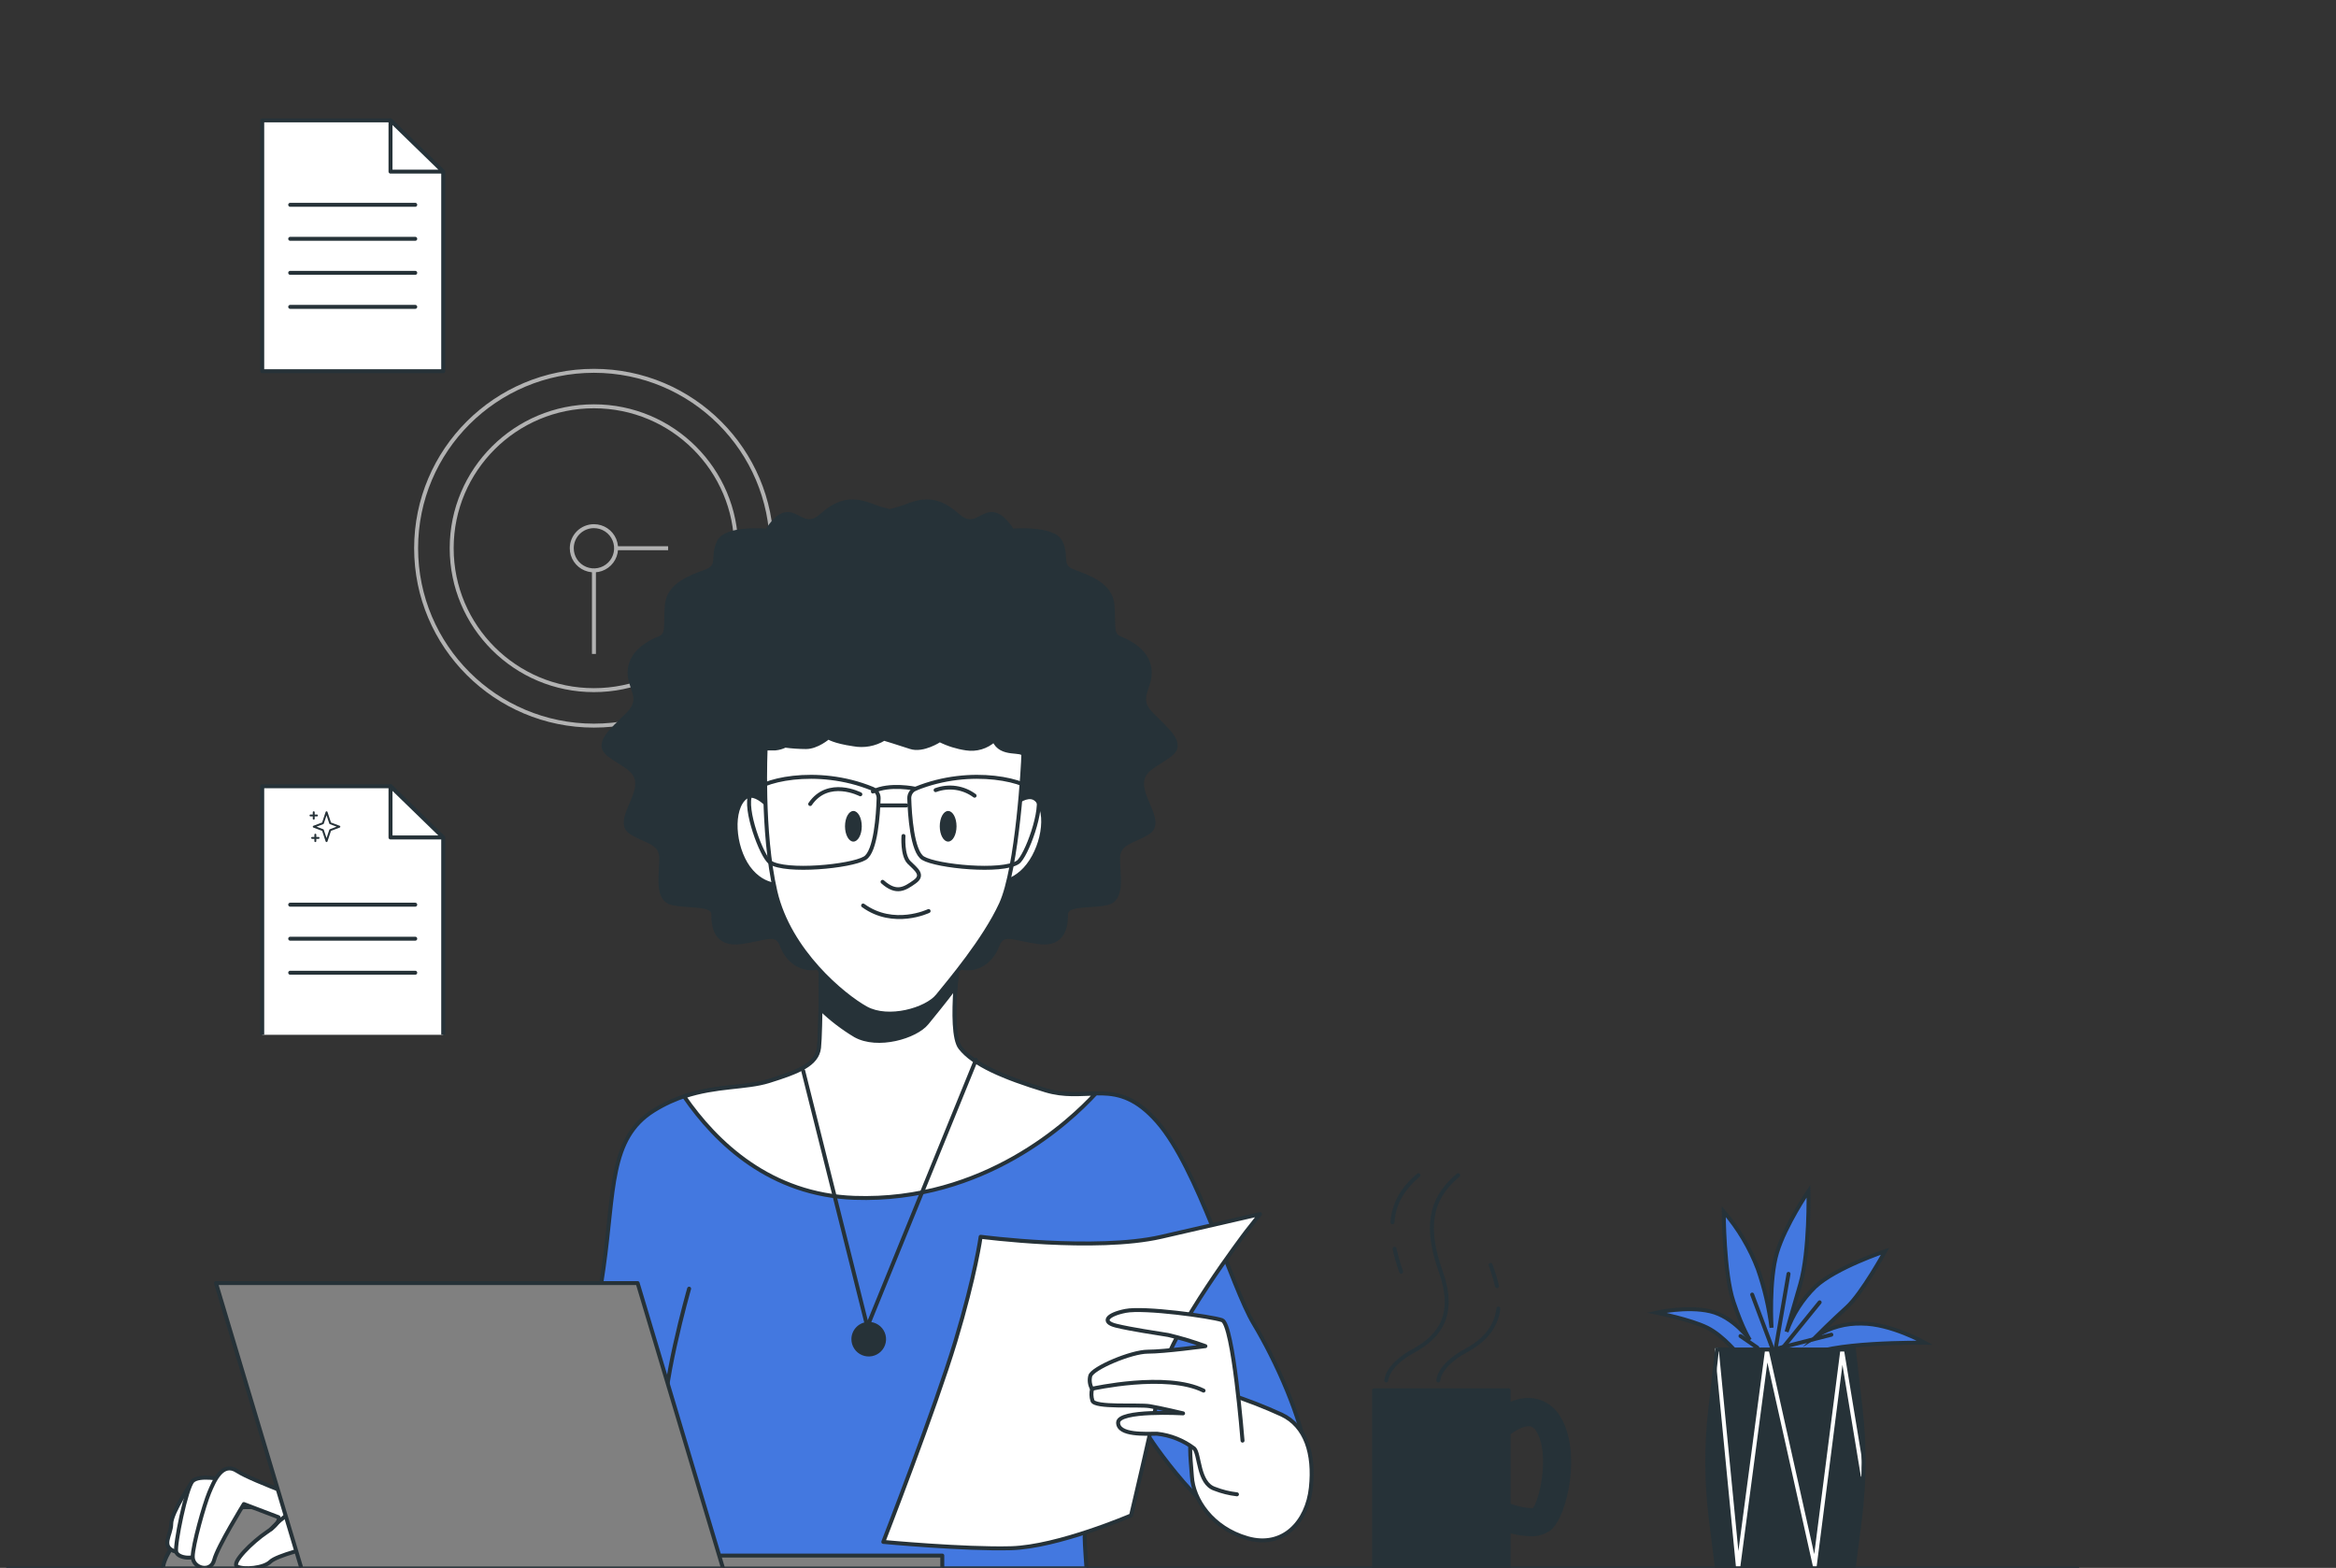 <svg width="298" height="200" viewBox="0 0 298 200" fill="none" xmlns="http://www.w3.org/2000/svg">
<rect x="0" y="0" width="298" height="200" fill="#333333" stroke="none"/>
<g clip-path="url(#clip0_83_9722)">
<g clip-path="url(#clip1_83_9722)">
<path d="M56.54 132.291H33.453V100.293H49.816L56.54 106.946V132.291Z" fill="white" stroke="#263238" stroke-width="0.505" stroke-linecap="round" stroke-linejoin="round"/>
<path d="M49.816 100.293V106.828H56.54L49.816 100.293Z" fill="white" stroke="#263238" stroke-width="0.505" stroke-linecap="round" stroke-linejoin="round"/>
<path d="M37.02 115.403H52.972" stroke="#263238" stroke-width="0.505" stroke-linecap="round" stroke-linejoin="round"/>
<path d="M37.02 119.743H52.972" stroke="#263238" stroke-width="0.505" stroke-linecap="round" stroke-linejoin="round"/>
<path d="M37.02 124.083H52.972" stroke="#263238" stroke-width="0.505" stroke-linecap="round" stroke-linejoin="round"/>
<path d="M56.54 47.353H33.453V15.355H49.816L56.54 22.008V47.353Z" fill="white" stroke="#263238" stroke-width="0.505" stroke-linecap="round" stroke-linejoin="round"/>
<path d="M49.816 15.355V21.89H56.54L49.816 15.355Z" fill="white" stroke="#263238" stroke-width="0.505" stroke-linecap="round" stroke-linejoin="round"/>
<path d="M37.02 26.125H52.972" stroke="#263238" stroke-width="0.505" stroke-linecap="round" stroke-linejoin="round"/>
<path d="M37.02 30.465H52.972" stroke="#263238" stroke-width="0.505" stroke-linecap="round" stroke-linejoin="round"/>
<path d="M37.02 34.804H52.972" stroke="#263238" stroke-width="0.505" stroke-linecap="round" stroke-linejoin="round"/>
<path d="M37.02 39.144H52.972" stroke="#263238" stroke-width="0.505" stroke-linecap="round" stroke-linejoin="round"/>
</g>
<path d="M195.209 195.722C193.657 195.643 192.132 195.282 190.71 194.655C190.331 194.491 190.033 194.183 189.882 193.799C189.73 193.416 189.737 192.988 189.902 192.609C190.067 192.231 190.376 191.934 190.76 191.783C191.145 191.632 191.574 191.639 191.953 191.804C193.389 192.423 195.228 192.783 195.725 192.572C196.626 191.562 198.025 185.424 196.222 182.497C196.127 182.291 195.984 182.11 195.804 181.97C195.625 181.83 195.415 181.735 195.191 181.692C194.165 181.555 192.649 182.603 192.115 183.105C191.813 183.385 191.412 183.535 191 183.52C190.588 183.506 190.199 183.329 189.918 183.028C189.637 182.727 189.487 182.327 189.502 181.916C189.516 181.505 189.694 181.116 189.996 180.836C190.281 180.569 192.86 178.244 195.589 178.616C196.269 178.719 196.917 178.975 197.483 179.366C198.048 179.758 198.517 180.273 198.851 180.873C201.505 185.176 199.684 193.378 197.652 195.003C196.942 195.51 196.082 195.764 195.209 195.722Z" fill="#263238" stroke="#263238" stroke-width="0.505" stroke-linecap="round" stroke-linejoin="round"/>
<path d="M192.456 177.345H175.286V200.08H192.456V177.345Z" fill="#263238" stroke="#263238" stroke-width="0.505" stroke-linecap="round" stroke-linejoin="round"/>
<path d="M176.845 176.099C176.845 176.099 176.845 174.208 180.319 172.317C183.793 170.426 185.701 167.581 183.799 162.218C181.898 156.855 182.221 153.067 186.018 149.911" stroke="#263238" stroke-width="0.505" stroke-linecap="round" stroke-linejoin="round"/>
<path d="M177.635 155.919C177.809 153.612 178.847 151.666 180.953 149.911" stroke="#263238" stroke-width="0.505" stroke-linecap="round" stroke-linejoin="round"/>
<path d="M178.741 162.218C178.397 161.262 178.117 160.284 177.902 159.292" stroke="#263238" stroke-width="0.505" stroke-linecap="round" stroke-linejoin="round"/>
<path d="M190.971 164.066C190.836 163.435 190.659 162.814 190.443 162.206C190.343 161.914 190.244 161.629 190.157 161.35" stroke="#263238" stroke-width="0.505" stroke-linecap="round" stroke-linejoin="round"/>
<path d="M183.483 176.1C183.483 176.1 183.483 174.209 186.963 172.318C189.25 171.078 190.847 169.422 191.145 166.924" stroke="#263238" stroke-width="0.505" stroke-linecap="round" stroke-linejoin="round"/>
<path d="M221.813 172.851C221.813 172.851 219.887 170.408 217.793 169.366C215.698 168.325 211.33 167.444 211.33 167.444C211.33 167.444 215.17 166.576 218.166 167.271C221.161 167.965 223.237 170.935 223.237 170.935C223.237 170.935 222.36 169.695 221.136 166.049C219.912 162.404 219.893 154.549 219.893 154.549C221.755 156.721 223.227 159.198 224.243 161.871C225.089 164.301 225.674 166.813 225.99 169.366C225.99 169.366 225.642 163.266 226.692 159.781C227.742 156.297 230.706 151.938 230.706 151.938C230.706 151.938 230.88 159.602 229.662 163.786C228.444 167.971 227.91 169.887 227.91 169.887C228.676 167.714 229.933 165.746 231.583 164.134C234.199 161.697 240.488 159.602 240.488 159.602C240.488 159.602 237.517 165.008 235.597 166.75C233.677 168.492 231.757 170.408 231.757 170.408C233.476 169.32 235.483 168.774 237.517 168.839C241.19 168.839 245.553 171.282 245.553 171.282C245.553 171.282 232.807 171.108 230.358 173.198L221.813 172.851Z" fill="#4378E0" stroke="#263238" stroke-width="0.505" stroke-miterlimit="10"/>
<path d="M224.181 171.908L222.031 170.426" stroke="#263238" stroke-width="0.505" stroke-linecap="round" stroke-linejoin="round"/>
<path d="M226.499 173.068L223.522 165.138" stroke="#263238" stroke-width="0.505" stroke-linecap="round" stroke-linejoin="round"/>
<path d="M226.17 174.059L228.158 162.497" stroke="#263238" stroke-width="0.505" stroke-linecap="round" stroke-linejoin="round"/>
<path d="M226.499 173.068L232.129 166.13" stroke="#263238" stroke-width="0.505" stroke-linecap="round" stroke-linejoin="round"/>
<path d="M225.399 172.354L233.621 170.259" stroke="#263238" stroke-width="0.505" stroke-linecap="round" stroke-linejoin="round"/>
<path d="M236.467 200.08H219.035L218.246 193.763C217.673 189.151 217.645 184.487 218.165 179.869L219.035 172.15H236.498L237.356 179.701C237.885 184.315 237.864 188.974 237.294 193.583L236.467 200.08Z" fill="#263238"/>
<path d="M237.623 188.214L235.007 172.355L231.508 199.714L225.399 172.355L221.726 200.068L219.004 172.15" fill="#263238"/>
<path d="M237.623 188.214L235.007 172.355L231.508 199.714L225.399 172.355L221.726 200.068L219.004 172.15" stroke="white" stroke-width="0.505" stroke-linecap="round" stroke-linejoin="round"/>
<path d="M236.467 200.08H219.035L218.246 193.763C217.673 189.151 217.645 184.487 218.165 179.869L219.035 172.15H236.498L237.356 179.701C237.885 184.315 237.864 188.974 237.294 193.583L236.467 200.08Z" stroke="#263238" stroke-width="0.505" stroke-miterlimit="10"/>
<path d="M75.767 92.562C88.295 92.562 98.45 82.43 98.45 69.932C98.45 57.434 88.295 47.303 75.767 47.303C63.24 47.303 53.084 57.434 53.084 69.932C53.084 82.43 63.24 92.562 75.767 92.562Z" stroke="#B2B2B2" stroke-width="0.505" stroke-miterlimit="10"/>
<path d="M75.767 88.036C85.789 88.036 93.914 79.931 93.914 69.932C93.914 59.934 85.789 51.829 75.767 51.829C65.745 51.829 57.621 59.934 57.621 69.932C57.621 79.931 65.745 88.036 75.767 88.036Z" stroke="#B2B2B2" stroke-width="0.505" stroke-miterlimit="10"/>
<path d="M72.94 69.932C72.939 70.491 73.103 71.037 73.413 71.501C73.723 71.966 74.164 72.329 74.681 72.543C75.198 72.757 75.766 72.814 76.315 72.706C76.864 72.598 77.368 72.33 77.764 71.936C78.16 71.541 78.43 71.039 78.54 70.491C78.65 69.944 78.594 69.376 78.38 68.861C78.166 68.345 77.804 67.904 77.339 67.594C76.874 67.283 76.327 67.118 75.767 67.118C75.018 67.118 74.3 67.414 73.77 67.942C73.24 68.469 72.941 69.185 72.94 69.932Z" stroke="#B2B2B2" stroke-width="0.505" stroke-miterlimit="10"/>
<path d="M75.767 72.747V83.417" stroke="#B2B2B2" stroke-width="0.505" stroke-miterlimit="10"/>
<path d="M78.589 69.932H85.232" stroke="#B2B2B2" stroke-width="0.505" stroke-miterlimit="10"/>
<path d="M265.023 200.081H0.927" stroke="#263238" stroke-width="0.505" stroke-linecap="round" stroke-linejoin="round"/>
<path d="M122.494 120.152C122.494 120.152 120.835 131.498 122.494 133.63C124.153 135.763 127.944 137.412 133.394 139.068C138.844 140.723 142.399 137.17 147.607 143.085C152.814 149 157.09 164.121 159.93 168.852C162.77 173.582 166.095 180.911 166.834 186.373C167.574 191.835 165.175 194.879 160.433 195.592C155.692 196.305 147.383 184.717 146.457 183.062C145.531 181.407 140.976 175.951 140.976 175.951C140.976 175.951 138.366 195.102 138.366 196.044C138.366 196.987 138.602 200.062 138.602 200.062H70.361C70.361 200.062 75.575 171.698 76.992 161.765C78.409 151.833 77.706 145.218 83.393 141.672C89.079 138.125 94.293 139.074 98.084 137.89C101.874 136.705 104.242 135.763 104.484 133.637C104.727 131.51 104.721 121.578 104.721 121.578L122.494 120.152Z" fill="#4378E0" stroke="#263238" stroke-width="0.505" stroke-linecap="round" stroke-linejoin="round"/>
<path d="M72.822 188.896L41.612 197.092L44.08 200.093H79.67" fill="#4378E0"/>
<path d="M72.822 188.896L41.612 197.092L44.08 200.093H79.67" stroke="#263238" stroke-width="0.505" stroke-linecap="round" stroke-linejoin="round"/>
<path d="M37.635 193.961C36.267 193.114 34.735 192.565 33.139 192.351C31.543 192.137 29.919 192.263 28.376 192.721C23.323 194.19 20.794 198.605 20.794 200.074H42.06C41.797 198.801 41.267 197.598 40.504 196.545C39.742 195.491 38.764 194.61 37.635 193.961Z" fill="#808080" stroke="#263238" stroke-width="0.505" stroke-linecap="round" stroke-linejoin="round"/>
<path d="M24.585 188.92C24.585 188.92 21.844 192.913 21.844 194.382C21.844 195.852 20.372 197.321 22.466 197.954C24.56 198.586 25.834 191.233 25.834 190.396C25.834 189.559 24.585 188.92 24.585 188.92Z" fill="white" stroke="#263238" stroke-width="0.505" stroke-linecap="round" stroke-linejoin="round"/>
<path d="M28.376 188.716C28.376 188.716 25.424 188.096 24.585 188.921C23.746 189.745 22.267 197.117 22.478 197.954C22.69 198.791 24.796 199.002 25.424 198.165C26.052 197.328 28.376 188.716 28.376 188.716Z" fill="white" stroke="#263238" stroke-width="0.505" stroke-linecap="round" stroke-linejoin="round"/>
<path d="M49.853 195.046L44.882 194.482C44.601 194.146 44.293 193.833 43.962 193.546C43.024 192.963 42.033 192.469 41.004 192.07C41.004 192.07 32.161 188.914 30.265 187.656C28.37 186.397 27.32 188.896 26.692 190.39C26.064 191.884 24.585 197.11 24.585 198.58C24.585 200.049 26.897 200.675 27.32 198.995C27.742 197.315 31.11 191.859 31.11 191.859L35.529 193.539C35.529 193.539 35.952 194.159 34.056 195.43C32.161 196.701 29.426 199.417 30.265 199.838C31.104 200.26 33.633 200.049 34.479 199.218C35.324 198.388 39.742 197.358 39.742 197.358C39.742 197.358 43.744 199.882 44.583 200.093C45.126 200.172 45.675 200.205 46.224 200.192H51.357C51.577 199.278 51.554 198.322 51.29 197.42C51.027 196.517 50.531 195.699 49.853 195.046Z" fill="white" stroke="#263238" stroke-width="0.505" stroke-linecap="round" stroke-linejoin="round"/>
<path d="M34.596 195.046C34.596 195.046 36.461 192.926 37.971 192.672" stroke="#263238" stroke-width="0.505" stroke-linecap="round" stroke-linejoin="round"/>
<path d="M156.891 177.878C159.141 178.607 161.347 179.466 163.497 180.451C166.561 181.896 167.692 185.411 167.226 189.782C166.759 194.153 163.677 197.507 159.147 196.218C154.616 194.928 152.211 191.258 152.05 188.331C151.888 185.405 150.577 178.839 156.891 177.878Z" fill="white" stroke="#263238" stroke-width="0.505" stroke-linecap="round" stroke-linejoin="round"/>
<path d="M108.984 152.8C98.32 152.422 91.403 145.868 87.27 139.867C91.428 138.478 95.175 138.813 98.083 137.908C101.874 136.724 104.242 135.781 104.484 133.655C104.727 131.528 104.72 121.596 104.72 121.596L122.494 120.176C122.494 120.176 120.835 131.522 122.494 133.655C124.153 135.788 127.944 137.437 133.394 139.092C135.78 139.811 137.8 139.538 139.764 139.501C136.563 142.986 125.576 153.389 108.984 152.8Z" fill="white" stroke="#263238" stroke-width="0.505" stroke-linecap="round" stroke-linejoin="round"/>
<path d="M104.689 128.701C106.027 129.991 107.507 131.124 109.102 132.08C111.948 133.68 116.82 132.26 118.243 130.487C118.939 129.619 120.375 127.907 121.91 125.849C122.127 122.855 122.531 120.176 122.531 120.176L104.758 121.596C104.758 121.596 104.721 125.322 104.689 128.701Z" fill="#263238" stroke="#263238" stroke-width="0.505" stroke-linecap="round" stroke-linejoin="round"/>
<path d="M158.967 157.122C158.967 157.122 149.291 169.831 148.321 175.145C147.352 180.458 144.288 193.31 144.288 193.31C144.288 193.31 134.935 197.334 128.97 197.495C123.004 197.656 112.681 196.689 112.681 196.689C112.681 196.689 119.294 179.671 121.873 171.121C124.452 162.571 125.098 157.766 125.098 157.766C125.098 157.766 139.776 159.695 148.16 157.766L160.738 154.871L158.967 157.122Z" fill="white" stroke="#263238" stroke-width="0.505" stroke-linecap="round" stroke-linejoin="round"/>
<path d="M158.507 183.768C158.507 183.768 157.326 168.889 155.903 168.405C154.48 167.921 145.96 166.75 143.58 167.221C141.199 167.692 140.472 168.641 142.399 169.112C144.325 169.583 147.607 170.06 149.03 170.296C150.636 170.677 152.22 171.151 153.771 171.716C153.771 171.716 148.557 172.423 146.426 172.423C144.294 172.423 139.316 174.549 139.08 175.522C138.94 176.084 139.025 176.678 139.316 177.178C139.191 177.666 139.204 178.179 139.354 178.66C139.59 179.608 145.239 179.137 146.662 179.373C148.085 179.608 150.925 180.29 150.925 180.29C150.925 180.29 142.635 179.819 142.635 181.474C142.635 183.13 146.183 182.888 147.607 182.888C149.33 183.078 150.969 183.731 152.348 184.779C153.057 185.492 152.821 189.199 154.952 189.912C155.866 190.27 156.823 190.508 157.798 190.619" fill="white"/>
<path d="M158.507 183.768C158.507 183.768 157.326 168.889 155.903 168.405C154.48 167.921 145.96 166.75 143.58 167.221C141.199 167.692 140.472 168.641 142.399 169.112C144.325 169.583 147.607 170.06 149.03 170.296C150.636 170.677 152.22 171.151 153.771 171.716C153.771 171.716 148.557 172.423 146.426 172.423C144.294 172.423 139.316 174.549 139.08 175.522C138.94 176.084 139.025 176.678 139.316 177.178C139.191 177.666 139.204 178.179 139.354 178.66C139.59 179.608 145.239 179.137 146.662 179.373C148.085 179.608 150.925 180.29 150.925 180.29C150.925 180.29 142.635 179.819 142.635 181.474C142.635 183.13 146.183 182.888 147.607 182.888C149.33 183.078 150.969 183.731 152.348 184.779C153.057 185.492 152.821 189.199 154.952 189.912C155.866 190.27 156.823 190.508 157.798 190.619" stroke="#263238" stroke-width="0.505" stroke-linecap="round" stroke-linejoin="round"/>
<path d="M139.316 177.153C139.316 177.153 148.793 175.02 153.535 177.388" stroke="#263238" stroke-width="0.505" stroke-linecap="round" stroke-linejoin="round"/>
<path d="M87.91 164.388C87.91 164.388 84.119 177.624 84.834 182.367C85.549 187.11 87.674 192.529 87.91 193.242C88.146 193.955 87.078 199.56 87.078 199.56" stroke="#263238" stroke-width="0.505" stroke-linecap="round" stroke-linejoin="round"/>
<path d="M80.099 91.099C82.23 88.972 80.099 87.788 80.335 85.426C80.571 83.064 82.939 81.88 84.126 81.409C85.313 80.938 84.834 79.753 85.077 77.149C85.319 74.545 88.153 73.603 90.048 72.896C91.944 72.189 90.763 71.036 91.707 69.114C92.652 67.192 97.872 67.695 97.872 67.695C97.872 67.695 99.053 65.568 100.476 65.568C101.899 65.568 102.844 67.459 104.739 65.804C106.635 64.148 108.294 63.441 110.904 64.384C111.747 64.719 112.613 64.992 113.495 65.202C114.38 64.993 115.248 64.719 116.093 64.384C118.697 63.441 120.356 64.148 122.252 65.804C124.147 67.459 125.098 65.568 126.521 65.568C127.944 65.568 129.125 67.695 129.125 67.695C129.125 67.695 134.339 67.223 135.289 69.114C136.24 71.005 135.047 72.183 136.943 72.896C138.838 73.609 141.684 74.552 141.914 77.149C142.144 79.747 141.678 80.931 142.865 81.409C144.052 81.886 146.42 83.058 146.656 85.426C146.892 87.794 144.791 88.972 146.892 91.099C148.992 93.226 151.155 94.881 149.26 96.301C147.364 97.721 145.469 98.192 145.705 100.318C145.941 102.445 148.315 105.049 146.42 106.227C144.524 107.405 142.629 107.411 142.629 109.537C142.629 111.664 143.337 114.739 141.206 115.21C139.074 115.682 135.992 115.21 135.992 116.63C135.992 118.05 135.756 120.648 132.437 120.176C129.119 119.705 127.938 118.757 127.223 120.648C126.508 122.539 124.855 123.748 122.96 123.487C121.065 123.227 118.455 123.016 116.795 124.43C115.977 125.065 115.002 125.467 113.974 125.595V125.676C113.812 125.676 113.651 125.676 113.489 125.676C113.328 125.676 113.166 125.676 113.004 125.676V125.595C111.976 125.465 111.002 125.063 110.183 124.43C108.524 123.016 105.92 123.252 104.025 123.487C102.129 123.723 100.47 122.539 99.761 120.648C99.053 118.757 97.866 119.705 94.547 120.176C91.229 120.648 90.993 118.05 90.993 116.63C90.993 115.21 87.886 115.688 85.779 115.21C83.672 114.733 84.356 111.664 84.356 109.537C84.356 107.411 82.491 107.411 80.565 106.227C78.638 105.043 81.037 102.445 81.273 100.318C81.51 98.192 79.614 97.721 77.719 96.301C75.823 94.881 77.967 93.226 80.099 91.099Z" fill="#263238" stroke="#263238" stroke-width="0.505" stroke-linecap="round" stroke-linejoin="round"/>
<path d="M99.097 104.163C99.097 104.163 96.4 100.126 94.778 102.011C93.156 103.896 93.702 108.738 95.859 111.162C98.015 113.586 100.439 112.774 100.439 112.774" fill="white"/>
<path d="M99.097 104.163C99.097 104.163 96.4 100.126 94.778 102.011C93.156 103.896 93.702 108.738 95.859 111.162C98.015 113.586 100.439 112.774 100.439 112.774" stroke="#263238" stroke-width="0.505" stroke-linecap="round" stroke-linejoin="round"/>
<path d="M127.938 103.957C127.938 103.957 131.089 100.238 132.474 102.321C133.86 104.404 132.754 109.141 130.33 111.28C127.907 113.418 125.589 112.352 125.589 112.352" fill="white"/>
<path d="M127.938 103.957C127.938 103.957 131.089 100.238 132.474 102.321C133.86 104.404 132.754 109.141 130.33 111.28C127.907 113.418 125.589 112.352 125.589 112.352" stroke="#263238" stroke-width="0.505" stroke-linecap="round" stroke-linejoin="round"/>
<path d="M126.813 94.41C126.338 94.841 125.771 95.159 125.156 95.343C124.541 95.526 123.893 95.57 123.258 95.47C122.084 95.3 120.944 94.942 119.884 94.41C119.884 94.41 117.752 95.83 116.155 95.297C114.558 94.763 112.774 94.23 112.774 94.23C111.606 94.946 110.212 95.2 108.866 94.943C106.38 94.584 105.665 94.057 105.665 94.057C105.665 94.057 104.242 95.297 102.825 95.297C101.934 95.293 101.043 95.234 100.159 95.117C99.77 95.309 99.349 95.429 98.916 95.47H97.673C97.673 95.47 97.145 106.109 98.916 113.735C100.687 121.361 107.616 127.034 110.469 128.615C113.321 130.196 118.194 128.794 119.617 127.021C121.04 125.248 125.576 119.929 127.695 115.316C129.815 110.703 130.542 97.231 130.542 96.344C130.542 95.458 127.683 96.537 126.813 94.41Z" fill="white" stroke="#263238" stroke-width="0.505" stroke-linecap="round" stroke-linejoin="round"/>
<path d="M116.783 100.616C116.541 100.718 116.336 100.892 116.195 101.113C116.054 101.335 115.984 101.594 115.994 101.856C116.056 103.864 116.354 108.638 117.752 109.475C119.53 110.535 127.826 111.335 129.839 110.002C130.902 109.296 133.214 103.089 132.325 101.322C131.436 99.555 123.892 97.702 116.783 100.616Z" stroke="#263238" stroke-width="0.505" stroke-linecap="round" stroke-linejoin="round"/>
<path d="M111.295 100.616C111.537 100.718 111.742 100.892 111.883 101.113C112.024 101.335 112.094 101.594 112.085 101.856C112.023 103.864 111.724 108.638 110.326 109.475C108.549 110.535 100.252 111.335 98.239 110.002C97.176 109.296 94.864 103.089 95.753 101.322C96.642 99.555 104.186 97.702 111.295 100.616Z" stroke="#263238" stroke-width="0.505" stroke-linecap="round" stroke-linejoin="round"/>
<path d="M116.783 100.616C116.783 100.616 113.489 99.903 111.351 100.969" stroke="#263238" stroke-width="0.505" stroke-linecap="round" stroke-linejoin="round"/>
<path d="M115.621 102.742H112.24" stroke="#263238" stroke-width="0.505" stroke-linecap="round" stroke-linejoin="round"/>
<path d="M120.953 107.355C121.543 107.355 122.022 106.481 122.022 105.402C122.022 104.324 121.543 103.449 120.953 103.449C120.362 103.449 119.884 104.324 119.884 105.402C119.884 106.481 120.362 107.355 120.953 107.355Z" fill="#263238"/>
<path d="M108.866 107.355C109.456 107.355 109.934 106.481 109.934 105.402C109.934 104.324 109.456 103.449 108.866 103.449C108.275 103.449 107.797 104.324 107.797 105.402C107.797 106.481 108.275 107.355 108.866 107.355Z" fill="#263238"/>
<path d="M115.254 106.642C115.254 106.642 115.074 109.122 115.962 110.009C116.851 110.895 117.914 111.608 116.671 112.489C115.428 113.369 114.365 114.082 112.588 112.489" stroke="#263238" stroke-width="0.505" stroke-linecap="round" stroke-linejoin="round"/>
<path d="M118.461 116.215C118.461 116.215 114.017 118.348 110.108 115.508" stroke="#263238" stroke-width="0.505" stroke-linecap="round" stroke-linejoin="round"/>
<path d="M124.327 101.502C123.624 100.978 122.801 100.638 121.932 100.514C121.064 100.389 120.178 100.484 119.355 100.789" stroke="#263238" stroke-width="0.505" stroke-linecap="round" stroke-linejoin="round"/>
<path d="M109.754 101.323C109.754 101.323 105.665 99.196 103.353 102.563" stroke="#263238" stroke-width="0.505" stroke-linecap="round" stroke-linejoin="round"/>
<path d="M124.507 135.186L110.643 169.229L102.465 136.606" stroke="#263238" stroke-width="0.505" stroke-linecap="round" stroke-linejoin="round"/>
<path d="M108.865 170.829C108.865 171.216 108.98 171.593 109.195 171.914C109.41 172.236 109.716 172.486 110.074 172.634C110.432 172.782 110.825 172.82 111.205 172.745C111.585 172.669 111.933 172.483 112.207 172.21C112.481 171.937 112.667 171.589 112.743 171.21C112.819 170.832 112.78 170.439 112.632 170.082C112.483 169.725 112.233 169.42 111.911 169.206C111.589 168.991 111.21 168.876 110.823 168.876C110.304 168.876 109.806 169.082 109.439 169.448C109.072 169.815 108.865 170.311 108.865 170.829Z" fill="#263238" stroke="#263238" stroke-width="0.505" stroke-linecap="round" stroke-linejoin="round"/>
<path d="M66.651 200.086H120.207V198.431H66.651V200.086Z" fill="#808080" stroke="#263238" stroke-width="0.505" stroke-linecap="round" stroke-linejoin="round"/>
<path d="M27.555 163.675H81.342L92.242 200.08H38.456L27.555 163.675Z" fill="#808080" stroke="#263238" stroke-width="0.505" stroke-linecap="round" stroke-linejoin="round"/>
<g clip-path="url(#clip2_83_9722)">
<path d="M40.022 103.613V104.431M39.613 104.022H40.431M40.227 106.475V107.293M39.818 106.884H40.635M41.658 103.613L42.125 105.015L43.293 105.453L42.125 105.891L41.658 107.293L41.19 105.891L40.022 105.453L41.19 105.015L41.658 103.613Z" stroke="#263238" stroke-width="0.245" stroke-linecap="round" stroke-linejoin="round"/>
</g>
</g>
<defs>
<clipPath id="clip0_83_9722">
<rect width="296.414" height="200" fill="white" transform="translate(0.793)"/>
</clipPath>
<clipPath id="clip1_83_9722">
<rect width="62" height="117" fill="white" transform="translate(33 15)"/>
</clipPath>
<clipPath id="clip2_83_9722">
<rect width="4.906" height="4.906" fill="white" transform="translate(39 103)"/>
</clipPath>
</defs>
</svg>
